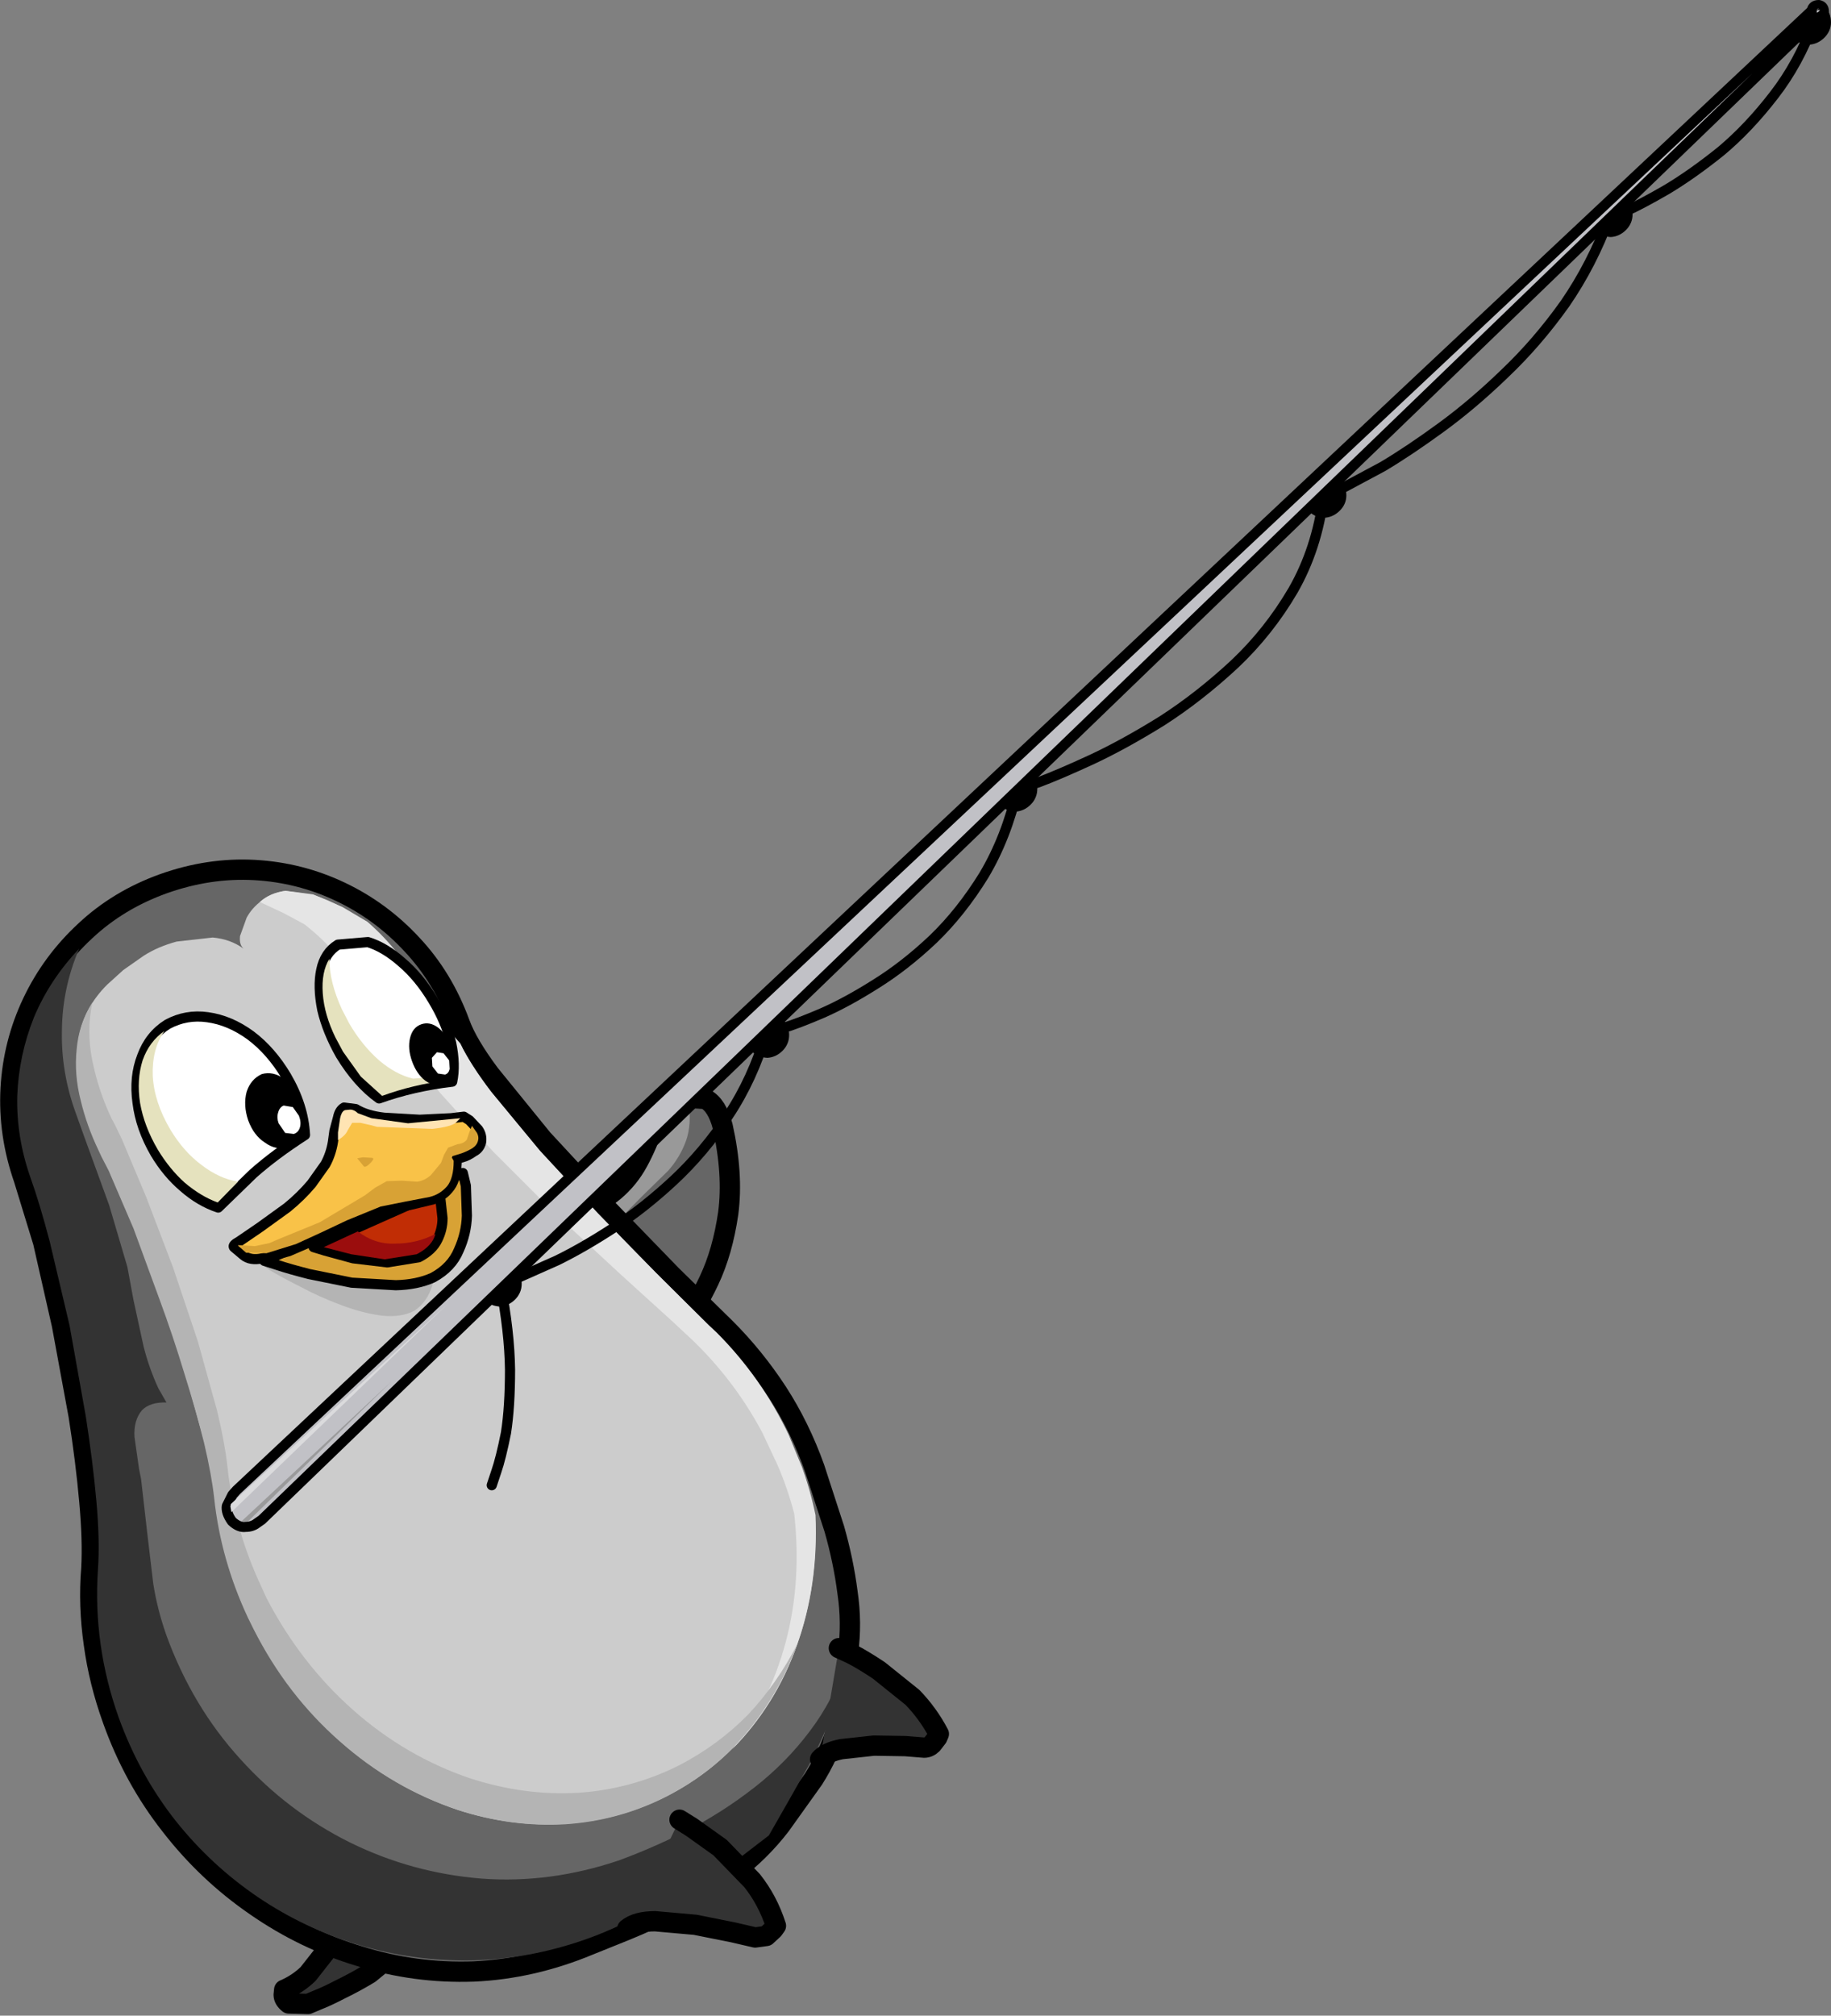 <?xml version="1.0" encoding="UTF-8" standalone="no"?>
<svg xmlns:xlink="http://www.w3.org/1999/xlink" height="198.55px" width="180.4px" xmlns="http://www.w3.org/2000/svg">
  <rect width="100%" height="100%" fill="#808080" stroke="none"/>
  <g transform="matrix(1, 0, 0, 1, 141.65, 222.45)">
    <path d="M-70.45 -111.5 Q-69.4 -106.8 -69.9 -102.95 -70.45 -99.15 -71.8 -96.3 -73.15 -93.45 -74.65 -91.65 -76.05 -89.9 -76.9 -89.25 -78.4 -88.1 -80.25 -89.7 -82.15 -91.3 -84.5 -95.55 -85.65 -97.65 -85.9 -99.1 -86.15 -100.6 -85.9 -101.45 L-85.35 -102.75 -85.0 -103.1 Q-82.65 -103.6 -81.15 -104.75 -79.6 -106.0 -78.6 -107.7 -77.65 -109.45 -77.0 -111.5 L-76.65 -112.35 Q-75.85 -113.8 -74.55 -114.35 L-72.15 -114.2 Q-71.0 -113.6 -70.45 -111.5" fill="#666666" fill-rule="evenodd" stroke="none"/>
    <path d="M-70.45 -111.5 Q-71.0 -113.6 -72.15 -114.2 L-74.55 -114.35 Q-75.85 -113.8 -76.65 -112.35 L-77.0 -111.5 Q-77.65 -109.45 -78.6 -107.7 -79.6 -106.0 -81.15 -104.75 -82.65 -103.6 -85.0 -103.1 L-85.35 -102.75 -85.9 -101.45 Q-86.15 -100.6 -85.9 -99.1 -85.65 -97.65 -84.5 -95.55 -82.15 -91.3 -80.25 -89.7 -78.4 -88.1 -76.9 -89.25 -76.05 -89.9 -74.65 -91.65 -73.15 -93.45 -71.8 -96.3 -70.45 -99.15 -69.9 -102.95 -69.4 -106.8 -70.45 -111.5" fill="none" stroke="#000000" stroke-linecap="round" stroke-linejoin="round" stroke-width="2.0"/>
    <path d="M-73.8 -113.8 Q-73.5 -111.7 -74.05 -110.1 -74.65 -108.45 -75.8 -107.15 L-78.4 -104.6 -81.2 -101.75 Q-82.55 -100.2 -82.95 -98.2 -83.1 -97.0 -82.6 -95.4 -82.1 -93.85 -81.05 -92.4 L-80.25 -91.6 Q-78.8 -90.2 -77.05 -90.1 L-77.3 -89.8 Q-77.9 -89.4 -78.5 -89.5 -79.65 -89.75 -81.15 -91.65 -82.4 -93.25 -83.9 -95.9 -85.1 -98.2 -85.3 -99.55 -85.45 -101.0 -85.15 -101.65 L-84.65 -102.5 Q-82.1 -103.0 -80.5 -104.35 -78.9 -105.7 -77.9 -107.55 -76.9 -109.4 -76.3 -111.3 L-76.0 -112.05 -75.05 -113.2 Q-74.45 -113.7 -73.8 -113.8" fill="#999999" fill-rule="evenodd" stroke="none"/>
    <path d="M-101.35 -32.45 Q-101.7 -31.25 -102.75 -30.1 L-105.25 -28.05 Q-106.75 -27.15 -108.1 -26.5 -109.45 -25.8 -110.35 -25.45 L-111.3 -25.05 -113.2 -25.1 Q-113.7 -25.5 -113.7 -25.95 L-113.65 -26.45 Q-112.35 -27.0 -111.3 -28.0 L-109.65 -30.1 -108.7 -31.95 -108.4 -32.8 -101.35 -32.45" fill="#333333" fill-rule="evenodd" stroke="none"/>
    <path d="M-108.4 -32.8 L-108.7 -31.95 -109.65 -30.1 -111.3 -28.0 Q-112.35 -27.0 -113.65 -26.45 L-113.7 -25.95 Q-113.7 -25.5 -113.2 -25.1 L-111.3 -25.05 -110.35 -25.45 Q-109.45 -25.8 -108.1 -26.5 -106.75 -27.15 -105.25 -28.05 L-102.75 -30.1 Q-101.7 -31.25 -101.35 -32.45" fill="none" stroke="#000000" stroke-linecap="round" stroke-linejoin="round" stroke-width="2.0"/>
    <path d="M-139.3 -106.3 Q-140.85 -110.75 -140.6 -115.25 -140.35 -119.7 -138.45 -123.7 -136.55 -127.7 -133.25 -130.75 -130.0 -133.8 -125.55 -135.4 -121.05 -137.0 -116.55 -136.75 -112.1 -136.5 -108.1 -134.6 -104.1 -132.7 -101.05 -129.4 -98.0 -126.15 -96.35 -121.65 -95.6 -119.6 -93.4 -116.65 L-88.2 -110.25 -81.85 -103.4 -75.5 -96.85 -70.15 -91.6 Q-67.3 -88.75 -65.05 -85.3 -62.85 -81.9 -61.4 -77.85 L-59.45 -71.85 Q-58.55 -68.7 -58.15 -65.6 -57.7 -62.55 -58.1 -59.65 -58.1 -55.5 -59.05 -52.5 -60.0 -49.55 -61.5 -47.2 L-64.75 -42.65 Q-66.75 -40.05 -69.4 -38.05 -72.1 -36.05 -74.9 -34.65 -77.65 -33.25 -80.0 -32.3 L-83.6 -30.85 Q-89.25 -28.5 -95.0 -28.25 -100.75 -28.05 -106.2 -29.75 -111.7 -31.4 -116.45 -34.7 -121.25 -38.0 -124.85 -42.65 -128.5 -47.3 -130.55 -53.05 -131.9 -56.8 -132.4 -60.5 -132.95 -64.3 -132.65 -67.95 -132.5 -70.75 -132.85 -74.6 -133.2 -78.55 -133.9 -83.0 L-135.55 -91.95 -137.4 -100.1 -139.3 -106.3" fill="#666666" fill-rule="evenodd" stroke="none"/>
    <path d="M-139.3 -106.3 L-137.4 -100.1 -135.55 -91.95 -133.9 -83.0 Q-133.2 -78.55 -132.85 -74.6 -132.5 -70.75 -132.65 -67.95 -132.95 -64.3 -132.4 -60.5 -131.9 -56.8 -130.55 -53.05 -128.5 -47.3 -124.85 -42.65 -121.25 -38.0 -116.45 -34.7 -111.7 -31.4 -106.2 -29.75 -100.75 -28.05 -95.0 -28.25 -89.25 -28.5 -83.6 -30.85 L-80.0 -32.3 Q-77.65 -33.25 -74.9 -34.65 -72.1 -36.05 -69.4 -38.05 -66.75 -40.05 -64.75 -42.65 L-61.5 -47.2 Q-60.0 -49.55 -59.05 -52.5 -58.1 -55.5 -58.1 -59.65 -57.7 -62.55 -58.15 -65.6 -58.55 -68.7 -59.45 -71.85 L-61.4 -77.85 Q-62.85 -81.9 -65.05 -85.3 -67.3 -88.75 -70.15 -91.6 L-75.5 -96.85 -81.85 -103.4 -88.2 -110.25 -93.4 -116.65 Q-95.6 -119.6 -96.35 -121.65 -98.0 -126.15 -101.05 -129.4 -104.1 -132.7 -108.1 -134.6 -112.1 -136.5 -116.55 -136.75 -121.05 -137.0 -125.55 -135.4 -130.0 -133.8 -133.25 -130.75 -136.55 -127.7 -138.45 -123.7 -140.35 -119.7 -140.6 -115.25 -140.85 -110.75 -139.3 -106.3" fill="none" stroke="#000000" stroke-linecap="round" stroke-linejoin="round" stroke-width="2.0"/>
    <path d="M-136.75 -100.15 Q-137.75 -103.95 -138.65 -106.45 -140.05 -110.45 -139.95 -114.5 -139.8 -118.5 -138.3 -122.25 -136.75 -125.95 -133.85 -129.0 -135.5 -125.15 -135.55 -121.0 -135.65 -116.85 -134.2 -112.85 L-133.25 -110.2 -130.9 -103.75 -129.1 -97.65 -128.5 -94.4 -127.5 -89.8 Q-126.95 -87.65 -126.05 -85.7 L-125.25 -84.3 Q-126.85 -84.35 -127.65 -83.55 -128.5 -82.55 -128.4 -80.9 L-127.95 -77.75 -127.75 -76.75 -127.15 -71.5 -126.55 -66.45 Q-126.15 -63.9 -125.25 -61.35 -122.7 -54.35 -117.95 -49.15 -113.3 -44.0 -107.15 -40.95 -101.05 -37.95 -94.2 -37.4 -87.45 -36.9 -80.65 -39.2 -76.85 -40.6 -73.25 -42.5 -69.65 -44.45 -66.55 -47.0 -63.5 -49.55 -61.3 -52.7 -59.1 -55.85 -58.15 -59.55 -58.6 -56.6 -59.55 -53.95 -60.55 -51.3 -61.75 -48.95 L-64.1 -44.8 -65.9 -41.65 -69.15 -39.15 -72.4 -36.9 -75.2 -34.4 Q-75.75 -34.65 -76.15 -34.85 L-76.5 -35.05 -76.85 -34.85 Q-80.2 -32.75 -83.85 -31.45 -89.5 -29.45 -95.2 -29.35 -100.9 -29.25 -106.25 -30.85 -111.6 -32.45 -116.2 -35.55 -120.85 -38.7 -124.35 -43.1 -127.9 -47.6 -129.95 -53.25 -132.5 -60.4 -132.0 -67.85 -131.8 -70.6 -132.15 -74.55 -132.5 -78.45 -133.2 -82.95 L-134.8 -91.9 -136.75 -100.15" fill="#333333" fill-rule="evenodd" stroke="none"/>
    <path d="M-131.1 -125.45 L-129.5 -126.9 -127.5 -128.3 Q-126.1 -129.2 -124.25 -129.7 L-120.7 -130.1 Q-118.95 -129.95 -117.65 -129.0 -118.1 -129.4 -118.0 -130.25 L-117.35 -132.05 Q-116.85 -133.0 -115.85 -133.75 -114.9 -134.5 -113.55 -134.7 L-110.8 -134.3 Q-109.35 -133.85 -107.9 -133.05 L-105.5 -131.6 Q-102.1 -128.7 -99.95 -124.55 -99.05 -122.7 -96.3 -119.65 -95.35 -117.6 -93.25 -114.85 L-88.45 -109.05 -82.8 -102.9 -76.95 -97.0 -71.9 -91.95 -71.1 -91.15 Q-66.65 -86.75 -63.95 -81.1 L-62.65 -77.95 Q-61.85 -75.65 -61.35 -73.15 -61.05 -67.1 -62.7 -61.7 -64.35 -56.3 -67.75 -52.15 -71.15 -47.95 -76.0 -45.5 -80.65 -43.15 -85.9 -42.8 -91.2 -42.45 -96.5 -44.15 -102.9 -46.3 -108.1 -50.9 -113.3 -55.5 -116.65 -62.0 L-117.15 -63.05 Q-119.85 -68.8 -120.5 -74.95 -120.75 -77.2 -121.5 -80.35 L-123.4 -87.2 -125.85 -94.55 -128.45 -101.45 -130.9 -107.15 -131.55 -108.5 -131.9 -109.15 Q-133.2 -111.9 -133.8 -114.8 -134.4 -117.75 -133.85 -120.45 -133.3 -123.25 -131.1 -125.45" fill="#cccccc" fill-rule="evenodd" stroke="none"/>
    <path d="M-107.9 -133.1 L-105.45 -131.65 Q-102.1 -128.75 -99.95 -124.6 -99.0 -122.7 -96.3 -119.65 -95.3 -117.6 -93.25 -114.9 L-88.45 -109.1 -82.75 -102.95 -76.95 -97.0 -71.85 -91.95 -71.05 -91.2 Q-66.65 -86.8 -63.95 -81.1 L-62.65 -77.95 Q-61.8 -75.65 -61.3 -73.2 -61.0 -66.3 -63.15 -60.35 -65.25 -54.45 -69.5 -50.15 -65.85 -54.7 -64.25 -60.65 -62.65 -66.6 -63.4 -73.35 -64.05 -75.85 -65.05 -78.15 L-66.55 -81.35 Q-69.6 -87.05 -74.4 -91.35 L-75.25 -92.15 -80.7 -97.1 -86.95 -102.9 -93.05 -109.0 -98.25 -114.75 Q-100.5 -117.45 -101.6 -119.5 -104.55 -122.5 -105.65 -124.35 -108.0 -128.55 -111.65 -131.4 L-113.7 -132.5 -116.05 -133.6 Q-115.05 -134.5 -113.5 -134.7 L-110.8 -134.35 -107.9 -133.1" fill="#e5e5e5" fill-rule="evenodd" stroke="none"/>
    <path d="M-130.65 -112.25 L-130.3 -111.6 -129.65 -110.25 -127.25 -104.55 -124.6 -97.6 -122.15 -90.3 -120.25 -83.45 Q-119.5 -80.3 -119.25 -78.05 -118.6 -71.9 -115.9 -66.15 L-115.4 -65.05 Q-112.05 -58.6 -106.85 -54.0 -101.65 -49.4 -95.25 -47.25 -89.95 -45.55 -84.7 -45.85 -79.45 -46.2 -74.75 -48.55 -70.9 -50.55 -67.95 -53.55 -65.05 -56.65 -63.1 -60.5 -64.9 -55.55 -68.15 -51.7 -71.45 -47.8 -76.05 -45.45 -80.7 -43.1 -85.95 -42.75 -91.25 -42.45 -96.5 -44.15 -102.95 -46.3 -108.15 -50.9 -113.4 -55.5 -116.65 -61.95 L-117.2 -63.05 Q-119.9 -68.8 -120.55 -74.9 -120.8 -77.15 -121.55 -80.35 -122.35 -83.55 -123.5 -87.2 -124.6 -90.85 -125.95 -94.5 L-128.5 -101.45 -130.95 -107.15 -131.65 -108.5 -131.95 -109.15 Q-133.1 -111.55 -133.7 -114.05 -134.35 -116.6 -134.1 -119.05 -133.9 -121.55 -132.55 -123.7 -133.15 -120.9 -132.55 -117.95 -131.95 -115.0 -130.65 -112.25" fill="#b4b4b4" fill-rule="evenodd" stroke="none"/>
    <path d="M-99.55 -107.15 L-99.25 -106.0 -98.75 -103.1 Q-98.5 -101.35 -98.5 -99.4 -98.55 -97.5 -99.05 -95.85 -99.55 -94.2 -100.8 -93.35 -102.1 -92.65 -104.0 -92.85 -105.95 -93.1 -108.05 -93.9 -110.2 -94.7 -112.05 -95.7 -113.95 -96.65 -115.1 -97.35 L-116.3 -98.1 -99.55 -107.15" fill="#b4b4b4" fill-rule="evenodd" stroke="none"/>
    <path d="M-74.7 -43.2 L-73.5 -42.45 -70.7 -40.45 -67.55 -37.2 Q-66.0 -35.25 -65.2 -32.75 L-65.45 -32.4 -66.15 -31.75 -67.25 -31.6 -69.4 -32.1 -73.15 -32.85 -77.1 -33.2 Q-78.95 -33.2 -79.85 -32.45 L-74.7 -43.2" fill="#333333" fill-rule="evenodd" stroke="none"/>
    <path d="M-74.7 -43.2 L-73.5 -42.45 -70.7 -40.45 -67.55 -37.2 Q-66.0 -35.25 -65.2 -32.75 L-65.45 -32.4 -66.15 -31.75 -67.25 -31.6 -69.4 -32.1 -73.15 -32.85 -77.1 -33.2 Q-78.95 -33.2 -79.85 -32.45" fill="none" stroke="#000000" stroke-linecap="round" stroke-linejoin="round" stroke-width="2.0"/>
    <path d="M-59.0 -60.1 L-57.8 -59.55 Q-56.7 -59.0 -55.05 -57.9 L-51.75 -55.25 Q-50.2 -53.65 -49.15 -51.65 L-49.3 -51.3 -49.8 -50.65 Q-50.15 -50.3 -50.6 -50.3 L-52.45 -50.45 -55.55 -50.5 -58.75 -50.15 Q-60.25 -49.85 -60.85 -49.15 L-59.0 -60.1" fill="#333333" fill-rule="evenodd" stroke="none"/>
    <path d="M-59.0 -60.1 L-57.8 -59.55 Q-56.7 -59.0 -55.05 -57.9 L-51.75 -55.25 Q-50.2 -53.65 -49.15 -51.65 L-49.3 -51.3 -49.8 -50.65 Q-50.15 -50.3 -50.6 -50.3 L-52.45 -50.45 -55.55 -50.5 -58.75 -50.15 Q-60.25 -49.85 -60.85 -49.15" fill="none" stroke="#000000" stroke-linecap="round" stroke-linejoin="round" stroke-width="2.0"/>
    <path d="M-113.45 -116.45 Q-111.75 -113.55 -111.6 -110.65 -114.55 -108.75 -116.7 -106.85 L-120.15 -103.5 Q-121.95 -104.1 -123.55 -105.5 -125.15 -106.85 -126.35 -108.85 -127.8 -111.35 -128.1 -113.85 -128.45 -116.35 -127.65 -118.4 -126.9 -120.45 -125.15 -121.55 -123.3 -122.55 -121.2 -122.25 -119.0 -121.95 -116.95 -120.45 -114.95 -118.95 -113.45 -116.45" fill="#ffffff" fill-rule="evenodd" stroke="none"/>
    <path d="M-113.45 -116.45 Q-114.95 -118.95 -116.95 -120.45 -119.0 -121.95 -121.2 -122.25 -123.3 -122.55 -125.15 -121.55 -126.9 -120.45 -127.65 -118.4 -128.45 -116.35 -128.1 -113.85 -127.8 -111.35 -126.35 -108.85 -125.15 -106.85 -123.55 -105.5 -121.95 -104.1 -120.15 -103.5 L-116.7 -106.85 Q-114.55 -108.75 -111.6 -110.65 -111.75 -113.55 -113.45 -116.45" fill="none" stroke="#000000" stroke-linecap="round" stroke-linejoin="round" stroke-width="1.0"/>
    <path d="M-127.6 -118.0 Q-126.95 -119.85 -125.45 -120.9 -126.7 -119.1 -126.6 -116.45 -126.45 -113.85 -124.85 -111.15 -123.55 -109.0 -121.8 -107.7 -120.05 -106.35 -118.2 -106.05 L-120.2 -104.0 Q-121.85 -104.6 -123.45 -105.95 -124.95 -107.3 -126.1 -109.2 -127.45 -111.5 -127.85 -113.8 -128.2 -116.1 -127.6 -118.0" fill="#e5e2be" fill-rule="evenodd" stroke="none"/>
    <path d="M-99.0 -123.95 Q-97.7 -121.8 -97.2 -119.7 -96.75 -117.55 -97.1 -115.9 -100.95 -115.45 -104.3 -114.25 -106.4 -115.75 -108.1 -118.55 -109.4 -120.85 -109.9 -123.0 -110.35 -125.25 -110.0 -126.9 -109.65 -128.6 -108.35 -129.4 L-105.4 -129.65 Q-103.75 -129.15 -102.05 -127.65 -100.35 -126.2 -99.0 -123.95" fill="#ffffff" fill-rule="evenodd" stroke="none"/>
    <path d="M-99.0 -123.95 Q-100.35 -126.2 -102.05 -127.65 -103.75 -129.15 -105.4 -129.65 L-108.35 -129.4 Q-109.65 -128.6 -110.0 -126.9 -110.35 -125.25 -109.9 -123.0 -109.4 -120.85 -108.1 -118.55 -106.4 -115.75 -104.3 -114.25 -100.95 -115.45 -97.1 -115.9 -96.75 -117.55 -97.2 -119.7 -97.7 -121.8 -99.0 -123.95" fill="none" stroke="#000000" stroke-linecap="round" stroke-linejoin="round" stroke-width="1.0"/>
    <path d="M-108.6 -120.25 Q-109.7 -122.5 -109.85 -124.6 -110.0 -126.7 -109.2 -128.0 -109.2 -125.7 -107.95 -123.0 L-107.25 -121.65 Q-106.0 -119.5 -104.3 -118.0 -102.65 -116.6 -100.95 -116.2 L-98.4 -116.4 Q-97.75 -116.8 -97.4 -117.45 -97.4 -116.7 -97.55 -116.05 -101.0 -115.6 -104.0 -114.5 L-106.1 -116.4 -107.85 -118.85 -108.6 -120.25" fill="#e5e2be" fill-rule="evenodd" stroke="none"/>
    <path d="M-112.0 -113.95 Q-111.5 -112.4 -111.85 -111.2 -112.25 -109.9 -113.3 -109.45 -114.45 -109.1 -115.55 -109.9 -116.65 -110.6 -117.2 -112.1 -117.7 -113.6 -117.35 -114.9 -116.95 -116.15 -115.85 -116.65 -114.75 -116.95 -113.7 -116.2 -112.55 -115.5 -112.0 -113.95" fill="#000000" fill-rule="evenodd" stroke="none"/>
    <path d="M-112.2 -112.55 Q-111.95 -111.9 -112.1 -111.4 -112.25 -110.9 -112.7 -110.75 L-113.55 -110.85 -114.2 -111.8 Q-114.4 -112.35 -114.25 -112.85 -114.1 -113.4 -113.7 -113.55 L-112.8 -113.4 -112.2 -112.55" fill="#ffffff" fill-rule="evenodd" stroke="none"/>
    <path d="M-97.2 -119.3 Q-96.75 -118.05 -97.0 -117.0 -97.2 -116.0 -98.05 -115.65 -98.9 -115.4 -99.75 -116.0 -100.6 -116.65 -101.05 -117.9 -101.5 -119.15 -101.25 -120.2 -101.0 -121.25 -100.15 -121.55 -99.3 -121.85 -98.45 -121.2 -97.65 -120.55 -97.2 -119.3" fill="#000000" fill-rule="evenodd" stroke="none"/>
    <path d="M-97.4 -118.0 L-97.35 -117.15 Q-97.45 -116.7 -97.8 -116.6 L-98.5 -116.7 -99.05 -117.4 -99.1 -118.25 -98.6 -118.8 -97.95 -118.7 -97.4 -118.0" fill="#ffffff" fill-rule="evenodd" stroke="none"/>
    <path d="M-96.45 -99.3 Q-97.15 -97.6 -99.0 -96.6 -100.55 -95.9 -102.65 -95.85 L-107.0 -96.1 -111.2 -96.95 Q-113.15 -97.45 -114.35 -97.85 L-115.6 -98.25 -96.05 -106.9 -95.75 -105.65 -95.65 -102.7 Q-95.7 -100.95 -96.45 -99.3" fill="#d8a235" fill-rule="evenodd" stroke="none"/>
    <path d="M-96.45 -99.3 Q-95.7 -100.95 -95.65 -102.7 L-95.75 -105.65 -96.05 -106.9 -115.6 -98.25 -114.35 -97.85 Q-113.15 -97.45 -111.2 -96.95 L-107.0 -96.1 -102.65 -95.85 Q-100.55 -95.9 -99.0 -96.6 -97.15 -97.6 -96.45 -99.3" fill="none" stroke="#000000" stroke-linecap="round" stroke-linejoin="round" stroke-width="1.0"/>
    <path d="M-98.5 -105.05 L-98.25 -104.25 -98.05 -102.45 Q-98.05 -101.35 -98.55 -100.35 -99.05 -99.3 -100.4 -98.6 L-103.5 -98.1 -106.85 -98.5 -109.6 -99.25 -110.75 -99.6 -98.5 -105.05" fill="#c12d05" fill-rule="evenodd" stroke="none"/>
    <path d="M-98.5 -105.05 L-110.75 -99.6 -109.6 -99.25 -106.85 -98.5 -103.5 -98.1 -100.4 -98.6 Q-99.05 -99.3 -98.55 -100.35 -98.05 -101.35 -98.05 -102.45 L-98.25 -104.25 -98.5 -105.05" fill="none" stroke="#000000" stroke-linecap="round" stroke-linejoin="round" stroke-width="1.0"/>
    <path d="M-106.4 -101.15 Q-104.7 -99.85 -102.7 -99.95 -100.6 -99.95 -98.75 -100.9 -99.05 -99.7 -100.6 -98.9 L-103.75 -98.4 -107.05 -98.9 -109.75 -99.6 -108.45 -100.2 -106.4 -101.15" fill="#9b0d0d" fill-rule="evenodd" stroke="none"/>
    <path d="M-95.4 -112.1 L-94.55 -111.2 Q-94.15 -110.65 -94.25 -109.95 -94.4 -109.3 -95.0 -109.0 -95.55 -108.6 -96.1 -108.45 L-96.65 -108.3 Q-96.65 -106.45 -97.3 -105.55 -97.95 -104.65 -99.0 -104.3 L-101.3 -103.75 -103.95 -103.3 -106.4 -102.3 -108.85 -101.15 -110.65 -100.3 -113.2 -99.2 -115.8 -98.5 Q-117.0 -98.25 -117.65 -98.8 L-118.6 -99.6 Q-118.75 -99.8 -118.1 -100.15 L-116.05 -101.55 -113.35 -103.5 Q-112.0 -104.6 -110.95 -105.85 L-109.6 -107.75 Q-109.05 -108.75 -108.85 -109.95 L-108.7 -111.05 -108.35 -112.35 Q-108.2 -113.1 -107.75 -113.35 L-106.6 -113.2 Q-105.55 -112.55 -103.8 -112.35 L-100.3 -112.15 -97.2 -112.3 -95.95 -112.45 -95.4 -112.1" fill="#f9c248" fill-rule="evenodd" stroke="none"/>
    <path d="M-95.4 -112.1 L-94.55 -111.2 Q-94.15 -110.65 -94.25 -109.95 -94.4 -109.3 -95.0 -109.0 -95.55 -108.6 -96.1 -108.45 L-96.65 -108.3 Q-96.65 -106.45 -97.3 -105.55 -97.95 -104.65 -99.0 -104.3 L-101.3 -103.75 -103.95 -103.3 -106.4 -102.3 -108.85 -101.15 -110.65 -100.3 -113.2 -99.2 -115.8 -98.5 Q-117.0 -98.25 -117.65 -98.8 L-118.6 -99.6 Q-118.75 -99.8 -118.1 -100.15 L-116.05 -101.55 -113.35 -103.5 Q-112.0 -104.6 -110.95 -105.85 L-109.6 -107.75 Q-109.05 -108.75 -108.85 -109.95 L-108.7 -111.05 -108.35 -112.35 Q-108.2 -113.1 -107.75 -113.35 L-106.6 -113.2 Q-105.55 -112.55 -103.8 -112.35 L-100.3 -112.15 -97.2 -112.3 -95.95 -112.45 -95.4 -112.1" fill="none" stroke="#000000" stroke-linecap="round" stroke-linejoin="round" stroke-width="1.0"/>
    <path d="M-95.65 -110.2 L-95.4 -110.95 -95.15 -111.55 -94.65 -110.85 Q-94.45 -110.45 -94.55 -110.1 -94.65 -109.65 -95.1 -109.35 -95.6 -109.05 -96.15 -108.85 L-96.95 -108.6 -97.2 -108.55 -96.95 -108.1 Q-96.95 -106.4 -97.6 -105.6 -98.3 -104.8 -99.3 -104.55 L-101.65 -104.1 -104.15 -103.6 -107.45 -102.25 -110.1 -101.0 -112.5 -99.9 -115.4 -99.0 -117.4 -99.05 -117.8 -99.4 -118.15 -99.7 -118.2 -99.8 -116.55 -99.7 -115.1 -100.0 -114.3 -100.35 -110.15 -102.05 -105.7 -104.7 -104.7 -105.45 -103.55 -106.1 -102.05 -106.15 -100.55 -106.05 Q-99.8 -106.15 -99.2 -106.7 L-98.2 -107.9 -97.9 -108.7 -97.5 -109.4 -96.55 -109.75 Q-95.95 -109.8 -95.65 -110.2" fill="#d8a235" fill-rule="evenodd" stroke="none"/>
    <path d="M-106.45 -108.35 L-105.9 -108.45 -105.05 -108.4 Q-104.7 -108.4 -105.05 -108.0 -105.6 -107.4 -105.8 -107.55 L-106.45 -108.35" fill="#d8a235" fill-rule="evenodd" stroke="none"/>
    <path d="M-99.05 -111.25 L-104.5 -111.45 -105.05 -111.6 -106.15 -111.85 -106.95 -111.85 -107.4 -111.1 Q-107.6 -110.6 -108.35 -110.15 L-108.35 -110.9 -108.15 -112.25 Q-108.0 -113.0 -107.65 -113.1 L-107.15 -113.15 Q-106.75 -113.15 -106.4 -112.8 L-105.05 -112.3 -101.45 -111.8 -96.3 -112.3 -96.75 -111.85 Q-97.25 -111.45 -99.05 -111.25" fill="#ffe4b3" fill-rule="evenodd" stroke="none"/>
    <path d="M-10.0 -174.9 Q-9.5 -174.4 -9.5 -173.65 -9.5 -173.0 -10.0 -172.5 -10.5 -172.0 -11.15 -171.95 -11.85 -171.95 -12.35 -172.45 L-12.55 -172.65 -11.95 -173.3 -11.75 -173.1 Q-11.5 -172.8 -11.15 -172.85 L-10.6 -173.05 -10.3 -173.7 -10.6 -174.3 -10.8 -174.4 -10.2 -175.05 -10.0 -174.9" fill="#c1c1c6" fill-rule="evenodd" stroke="none"/>
    <path d="M-10.0 -174.9 L-10.2 -175.05 -10.8 -174.4 -10.6 -174.3 -10.3 -173.7 -10.6 -173.05 -11.15 -172.85 Q-11.5 -172.8 -11.75 -173.1 L-11.95 -173.3 -12.55 -172.65 -12.35 -172.45 Q-11.85 -171.95 -11.15 -171.95 -10.5 -172.0 -10.0 -172.5 -9.5 -173.0 -9.5 -173.65 -9.5 -174.4 -10.0 -174.9" fill="none" stroke="#000000" stroke-linecap="round" stroke-linejoin="round" stroke-width="1.0"/>
    <path d="M-40.45 -145.95 Q-39.95 -145.45 -39.95 -144.75 -39.95 -144.05 -40.45 -143.55 -40.95 -143.05 -41.6 -143.0 -42.3 -143.05 -42.8 -143.5 L-43.0 -143.7 -42.4 -144.35 -42.2 -144.15 Q-41.95 -143.85 -41.65 -143.9 -41.3 -143.9 -41.05 -144.15 L-40.75 -144.75 -41.05 -145.35 -41.25 -145.45 -40.65 -146.1 -40.45 -145.95" fill="#c1c1c6" fill-rule="evenodd" stroke="none"/>
    <path d="M-40.45 -145.95 L-40.65 -146.1 -41.25 -145.45 -41.05 -145.35 -40.75 -144.75 -41.05 -144.15 Q-41.3 -143.9 -41.65 -143.9 -41.95 -143.85 -42.2 -144.15 L-42.4 -144.35 -43.0 -143.7 -42.8 -143.5 Q-42.3 -143.05 -41.6 -143.0 -40.95 -143.05 -40.45 -143.55 -39.95 -144.05 -39.95 -144.75 -39.95 -145.45 -40.45 -145.95" fill="none" stroke="#000000" stroke-linecap="round" stroke-linejoin="round" stroke-width="1.0"/>
    <path d="M-64.9 -121.7 Q-64.4 -121.2 -64.4 -120.5 -64.4 -119.8 -64.9 -119.3 -65.4 -118.8 -66.05 -118.75 -66.75 -118.8 -67.25 -119.25 L-67.45 -119.45 -66.85 -120.1 -66.65 -119.9 Q-66.4 -119.6 -66.05 -119.65 L-65.5 -119.85 -65.2 -120.5 -65.5 -121.1 -65.7 -121.2 -65.1 -121.85 -64.9 -121.7" fill="#c1c1c6" fill-rule="evenodd" stroke="none"/>
    <path d="M-64.9 -121.7 L-65.1 -121.85 -65.7 -121.2 -65.5 -121.1 -65.2 -120.5 -65.5 -119.85 -66.05 -119.65 Q-66.4 -119.6 -66.65 -119.9 L-66.85 -120.1 -67.45 -119.45 -67.25 -119.25 Q-66.75 -118.8 -66.05 -118.75 -65.4 -118.8 -64.9 -119.3 -64.4 -119.8 -64.4 -120.5 -64.4 -121.2 -64.9 -121.7" fill="none" stroke="#000000" stroke-linecap="round" stroke-linejoin="round" stroke-width="1.0"/>
    <path d="M-91.25 -97.2 Q-90.75 -96.7 -90.75 -96.0 -90.75 -95.3 -91.25 -94.8 -91.75 -94.3 -92.4 -94.25 -93.1 -94.3 -93.6 -94.75 L-93.8 -94.95 -93.2 -95.6 -93.0 -95.4 Q-92.75 -95.1 -92.45 -95.15 -92.1 -95.15 -91.85 -95.4 L-91.55 -96.0 -91.85 -96.6 -92.05 -96.7 -91.45 -97.35 -91.25 -97.2" fill="#c1c1c6" fill-rule="evenodd" stroke="none"/>
    <path d="M-91.25 -97.2 L-91.45 -97.35 -92.05 -96.7 -91.85 -96.6 -91.55 -96.0 -91.85 -95.4 Q-92.1 -95.15 -92.45 -95.15 -92.75 -95.1 -93.0 -95.4 L-93.2 -95.6 -93.8 -94.95 -93.6 -94.75 Q-93.1 -94.3 -92.4 -94.25 -91.75 -94.3 -91.25 -94.8 -90.75 -95.3 -90.75 -96.0 -90.75 -96.7 -91.25 -97.2" fill="none" stroke="#000000" stroke-linecap="round" stroke-linejoin="round" stroke-width="1.0"/>
    <path d="M18.2 -202.55 Q18.7 -202.05 18.7 -201.35 18.7 -200.65 18.2 -200.15 17.7 -199.65 17.05 -199.6 16.35 -199.65 15.85 -200.1 L15.65 -200.3 16.25 -200.95 16.45 -200.75 Q16.7 -200.45 17.05 -200.5 L17.6 -200.7 17.9 -201.35 17.6 -201.95 17.4 -202.05 18.0 -202.7 18.2 -202.55" fill="#c1c1c6" fill-rule="evenodd" stroke="none"/>
    <path d="M18.2 -202.55 L18.0 -202.7 17.4 -202.05 17.6 -201.95 17.9 -201.35 17.6 -200.7 17.05 -200.5 Q16.7 -200.45 16.45 -200.75 L16.25 -200.95 15.65 -200.3 15.85 -200.1 Q16.35 -199.65 17.05 -199.6 17.7 -199.65 18.2 -200.15 18.7 -200.65 18.7 -201.35 18.7 -202.05 18.2 -202.55" fill="none" stroke="#000000" stroke-linecap="round" stroke-linejoin="round" stroke-width="1.0"/>
    <path d="M37.75 -221.5 Q38.25 -221.0 38.25 -220.25 38.25 -219.6 37.75 -219.1 37.25 -218.6 36.6 -218.55 35.9 -218.55 35.4 -219.05 L35.2 -219.25 35.8 -219.9 36.0 -219.7 Q36.25 -219.4 36.6 -219.45 L37.15 -219.65 37.45 -220.3 37.15 -220.9 36.95 -221.0 37.55 -221.65 37.75 -221.5" fill="#c1c1c6" fill-rule="evenodd" stroke="none"/>
    <path d="M37.75 -221.5 L37.55 -221.65 36.95 -221.0 37.15 -220.9 37.45 -220.3 37.15 -219.65 36.6 -219.45 Q36.25 -219.4 36.0 -219.7 L35.8 -219.9 35.2 -219.25 35.4 -219.05 Q35.9 -218.55 36.6 -218.55 37.25 -218.6 37.75 -219.1 38.25 -219.6 38.25 -220.25 38.25 -221.0 37.75 -221.5" fill="none" stroke="#000000" stroke-linecap="round" stroke-linejoin="round" stroke-width="1.0"/>
    <path d="M-93.2 -76.15 L-92.75 -77.5 Q-92.3 -78.8 -91.8 -81.3 -91.4 -83.85 -91.4 -87.55 -91.45 -91.25 -92.35 -95.95 L-90.8 -96.5 -86.75 -98.3 Q-84.2 -99.55 -81.2 -101.5 -78.2 -103.45 -75.25 -106.2 -72.3 -108.95 -69.9 -112.55 -67.5 -116.15 -66.15 -120.7 L-64.6 -121.15 Q-63.1 -121.6 -60.65 -122.65 -58.25 -123.7 -55.4 -125.5 -52.5 -127.3 -49.7 -129.95 -46.95 -132.6 -44.7 -136.25 -42.5 -139.95 -41.4 -144.7 L-39.3 -145.4 Q-37.3 -146.15 -34.05 -147.65 -30.85 -149.15 -27.15 -151.45 -23.5 -153.8 -20.05 -157.0 -16.65 -160.2 -14.25 -164.3 -11.9 -168.4 -11.25 -173.5 L-9.6 -174.25 -5.4 -176.5 Q-2.8 -178.05 0.35 -180.35 3.5 -182.65 6.65 -185.7 9.85 -188.75 12.55 -192.55 15.2 -196.4 16.9 -201.0 L18.55 -201.65 Q20.1 -202.35 22.6 -203.8 25.1 -205.3 27.9 -207.55 30.65 -209.85 33.15 -213.1 35.55 -216.2 37.05 -220.25" fill="none" stroke="#000000" stroke-linecap="round" stroke-linejoin="round" stroke-width="1.0"/>
    <path d="M38.05 -221.3 Q38.0 -220.8 37.5 -220.8 L-115.85 -72.75 -116.35 -72.4 Q-116.8 -72.05 -117.45 -72.05 -118.1 -71.95 -118.8 -72.6 -119.4 -73.45 -119.3 -74.1 L-118.75 -75.2 -118.35 -75.65 36.85 -221.4 Q36.95 -221.95 37.55 -221.95 38.05 -221.85 38.05 -221.3" fill="#c1c1c6" fill-rule="evenodd" stroke="none"/>
    <path d="M38.05 -221.3 Q38.05 -221.85 37.55 -221.95 36.95 -221.95 36.85 -221.4 L-118.35 -75.65 -118.75 -75.2 -119.3 -74.1 Q-119.4 -73.45 -118.8 -72.6 -118.1 -71.95 -117.45 -72.05 -116.8 -72.05 -116.35 -72.4 L-115.85 -72.75 37.5 -220.8 Q38.0 -220.8 38.05 -221.3" fill="none" stroke="#000000" stroke-linecap="round" stroke-linejoin="round" stroke-width="1.0"/>
    <path d="M37.6 -221.5 L37.65 -221.45 37.45 -221.25 37.3 -221.2 37.6 -221.5 M-97.4 -94.15 L-118.85 -73.5 -118.95 -74.05 -118.9 -74.3 -97.4 -94.15" fill="#dbdbdd" fill-rule="evenodd" stroke="none"/>
    <path d="M37.5 -221.65 L37.5 -221.55 37.25 -221.35 37.3 -221.4 37.5 -221.65 M-103.05 -86.4 L-117.2 -72.6 -117.6 -72.6 -117.85 -72.6 -103.05 -86.4" fill="#9a9a9b" fill-rule="evenodd" stroke="none"/>
  </g>
</svg>
